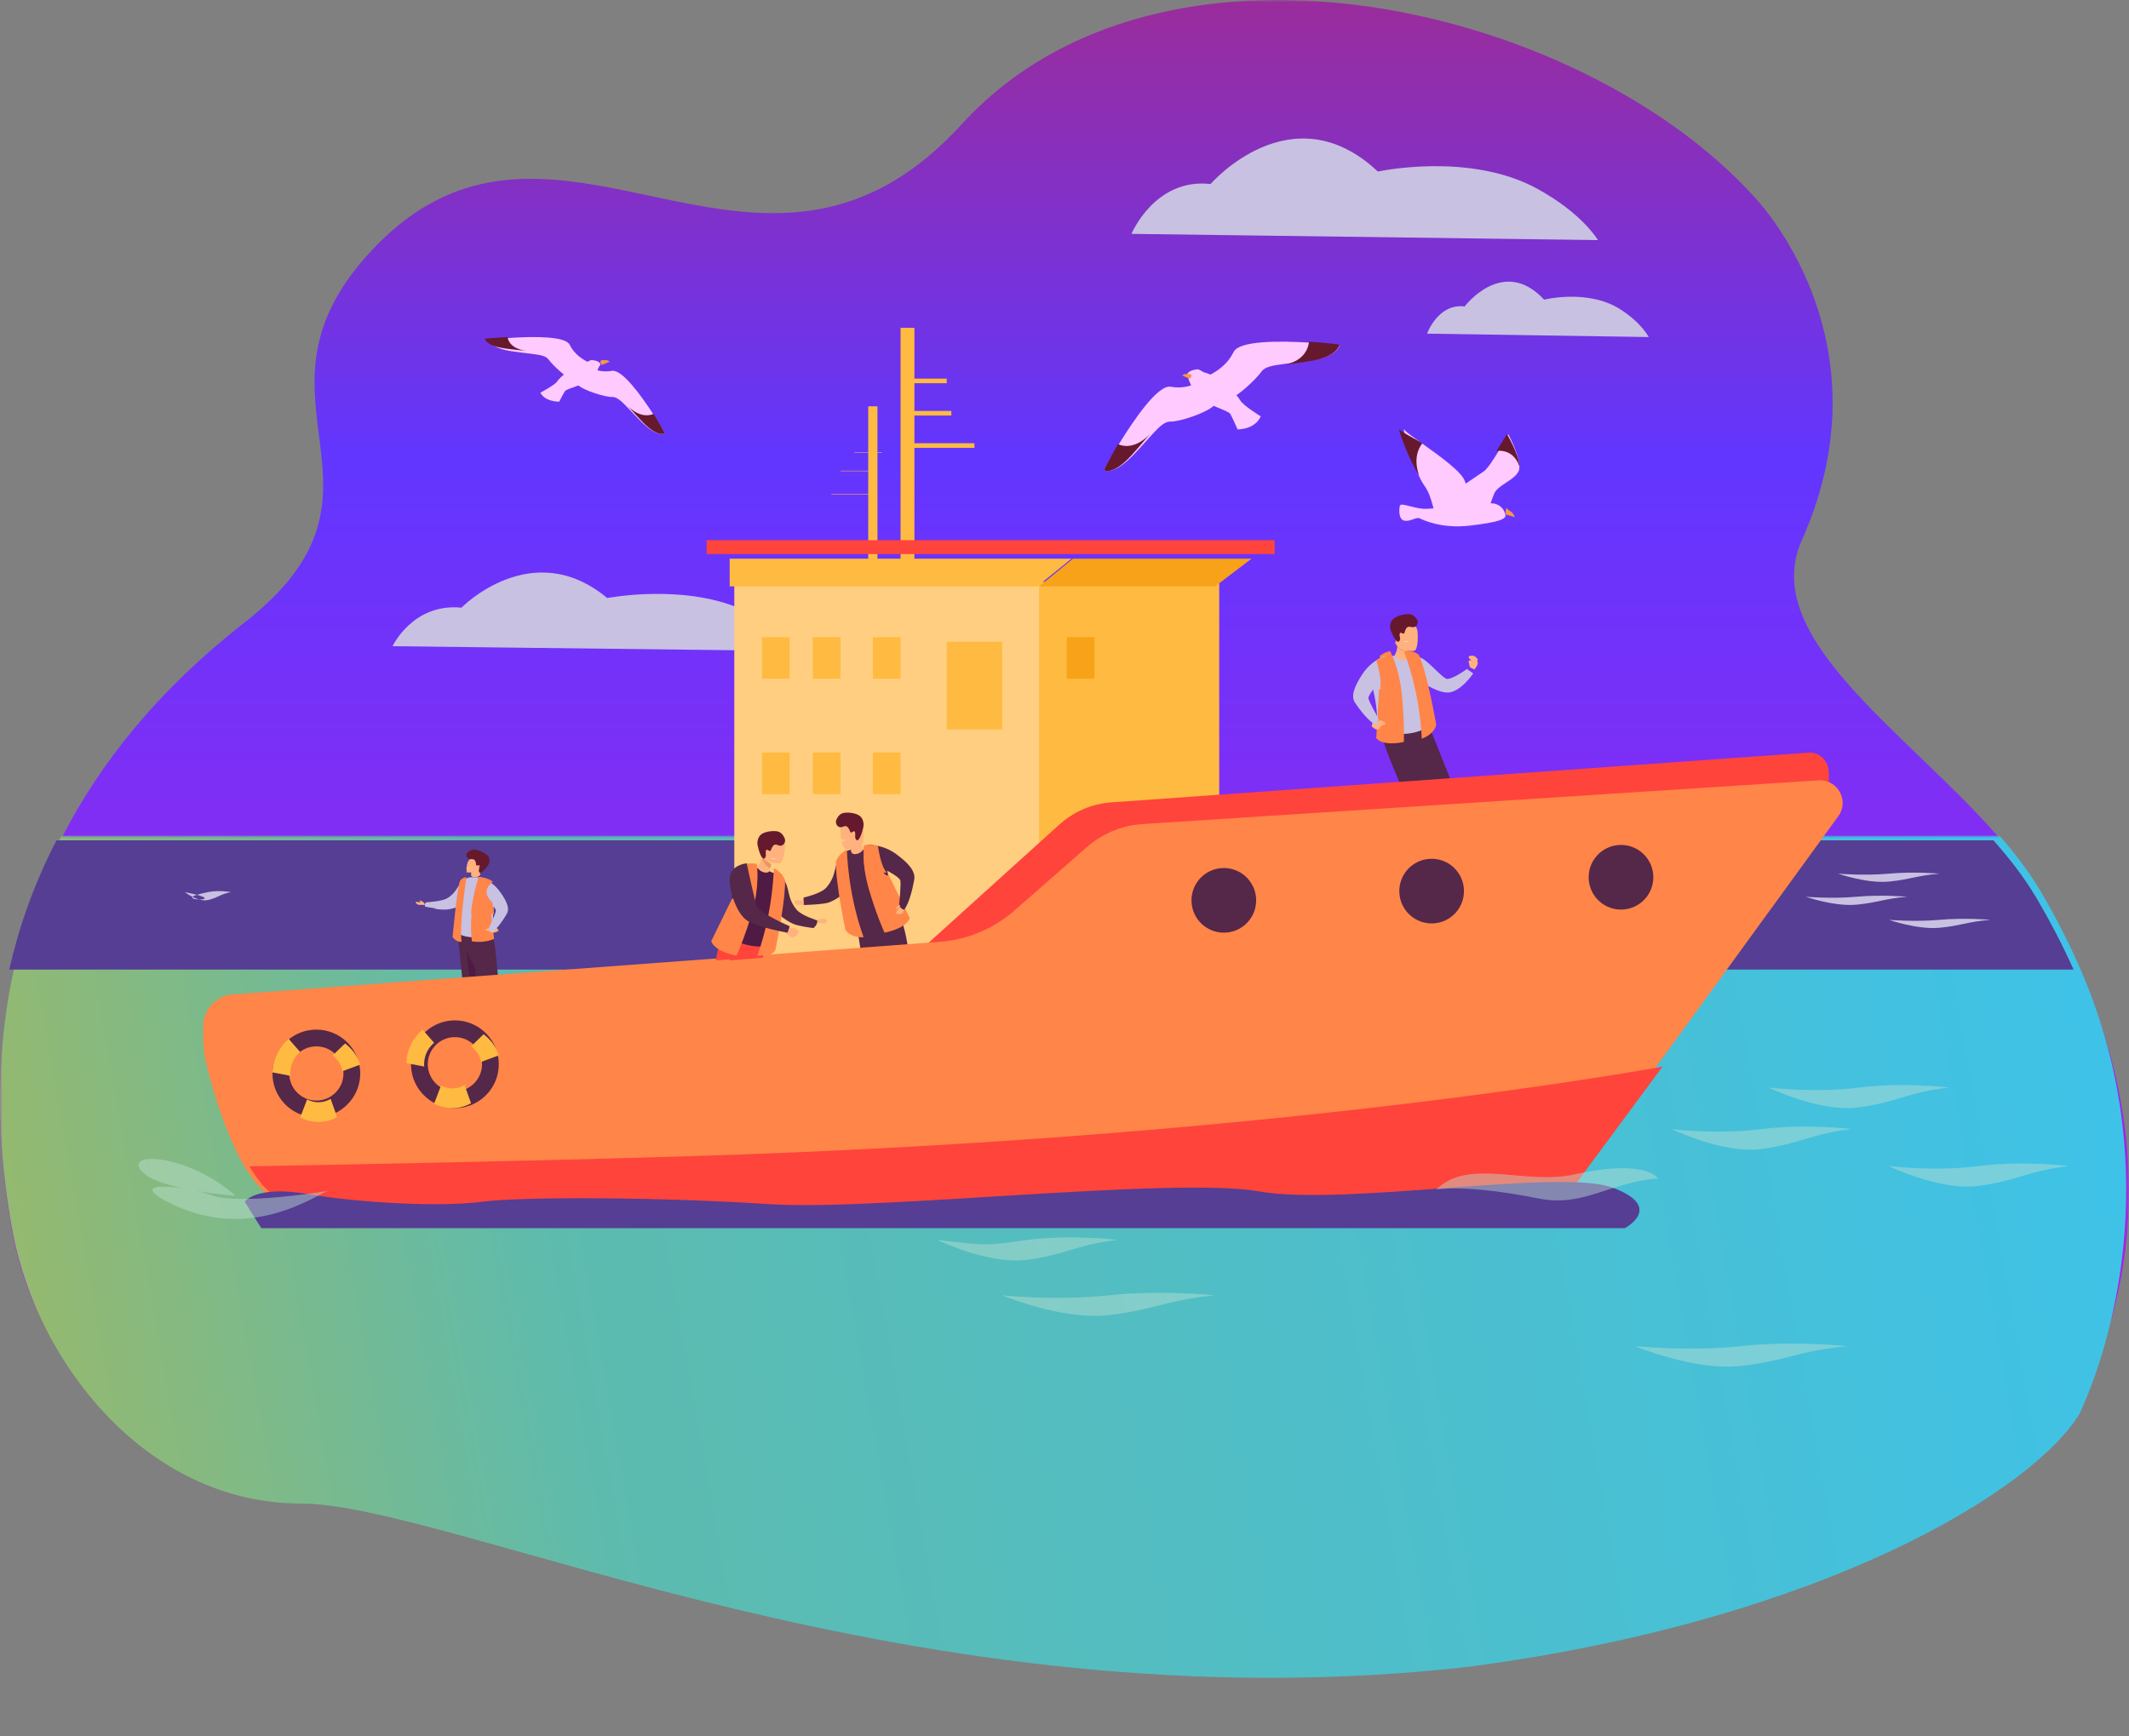 <?xml version="1.0" encoding="UTF-8"?>
<svg width="461px" height="376px" viewBox="0 0 461 376" version="1.1" xmlns="http://www.w3.org/2000/svg" xmlns:xlink="http://www.w3.org/1999/xlink">
    <rect x="0" y="0" width="461" height="376" fill="#808080" stroke="none"/>
    <title>09CFF33D-7F57-48CA-A890-F594D6095B31@1x</title>
    <defs>
        <polygon id="path-1" points="0 0 461 0 461 316 0 316"></polygon>
        <linearGradient x1="50%" y1="-37.538%" x2="50%" y2="100%" id="linearGradient-3">
            <stop stop-color="#E02020" offset="0%"></stop>
            <stop stop-color="#6236FF" offset="50.352%"></stop>
            <stop stop-color="#B620E0" offset="100%"></stop>
        </linearGradient>
        <polygon id="path-4" points="0 0 461 0 461 195 0 195"></polygon>
        <linearGradient x1="129.622%" y1="46.852%" x2="-43.105%" y2="59.638%" id="linearGradient-6">
            <stop stop-color="#32C5FF" offset="0%"></stop>
            <stop stop-color="#5DBBAE" offset="59.802%"></stop>
            <stop stop-color="#F7B500" offset="100%"></stop>
        </linearGradient>
        <polygon id="path-7" points="0 316 461 316 461 0 0 0"></polygon>
    </defs>
    <g id="Page-1" stroke="none" stroke-width="1" fill="none" fill-rule="evenodd">
        <g id="Desktop-HD" transform="translate(-210, -1766)">
            <g id="Sauvetage" transform="translate(134.368, 635)">
                <g id="Illustration" transform="translate(75.632, 1131)">
                    <g id="Group-3" transform="translate(0, 0)">
                        <mask id="mask-2" fill="white">
                            <use xlink:href="#path-1"></use>
                        </mask>
                        <g id="Clip-2"></g>
                        <path d="M451.88,299.998 C450.704,302.554 449.524,304.822 448.416,306.79 C448.384,306.848 448.351,306.905 448.319,306.963 C445.11,312.629 439.725,316.012 433.973,316 L53.205,315.329 C29.048,315.286 8.106,295.436 2.791,267.484 C-1.874,242.947 -2.108,211.89 13.331,181.55 C21.531,165.428 34.159,149.506 52.898,134.872 C89.887,105.983 50.583,86.914 79.997,54.757 C113.799,17.801 150.687,58.682 188.276,41.927 C194.915,38.966 201.58,34.205 208.25,26.898 C214.713,19.834 222.271,14.237 230.766,9.985 C242.059,4.352 254.347,1.393 266.867,0.385 C308.865,-2.963 356.13,15.864 380.523,43.378 C385.431,48.918 407.761,77.584 390.162,116.989 C380.715,138.136 412.935,158.477 432.974,181.55 C436.51,185.621 439.668,189.779 442.149,194.04 C470.178,242.17 461.143,279.903 451.88,299.998" id="Fill-1" fill="url(#linearGradient-3)" mask="url(#mask-2)"></path>
                    </g>
                    <path d="M85,139.957 C85,139.957 89.4,130.571 99.922,131.614 C99.922,131.614 115.198,115.971 131.487,129.528 C131.487,129.528 148.802,126.169 161.626,132.437 C170.176,136.616 173,141 173,141 L85,139.957 Z" id="Fill-4" fill="#C8C1E1"></path>
                    <path d="M245,50.651 C245,50.651 250.05,38.504 262.126,39.854 C262.126,39.854 279.658,19.609 298.354,37.155 C298.354,37.155 318.228,32.807 332.946,40.919 C342.759,46.327 346,52 346,52 L245,50.651 Z" id="Fill-6" fill="#C8C1E1"></path>
                    <path d="M309,72.264 C309,72.264 311.4,65.639 317.139,66.375 C317.139,66.375 325.471,55.332 334.356,64.903 C334.356,64.903 343.801,62.531 350.796,66.956 C355.459,69.906 357,73 357,73 L309,72.264 Z" id="Fill-8" fill="#C8C1E1"></path>
                    <g id="Group-12" transform="translate(0, 181)">
                        <mask id="mask-5" fill="white">
                            <use xlink:href="#path-4"></use>
                        </mask>
                        <g id="Clip-11"></g>
                        <path d="M318,180 C198,193.622 98.376,144.695 65.028,144.636 C31.68,144.577 8.105,114.105 2.79,86.098 C-0.412,69.22 -1.527,49.26 3.089,28.569 C5.193,19.123 8.493,9.527 13.332,0 L432.975,0 C436.51,4.078 439.668,8.245 442.151,12.514 C445.341,18.006 448.052,23.359 450.336,28.569 C468.117,69.116 458.544,107.263 450.336,125.104 C440.606,141.429 395.5,169.781 318,180 Z" id="Fill-10" fill="url(#linearGradient-6)" mask="url(#mask-5)"></path>
                    </g>
                    <path d="M319.251,145 C319.251,145 320.559,143.477 319.718,143.228 C318.877,142.979 317.905,142.825 318.007,143.362 C318.11,143.9 318.289,144.534 318.289,144.534 L319.251,145 Z" id="Fill-13" fill="#FFB27D"></path>
                    <path d="M317.629,144.885 C317.629,144.885 314.923,146.943 313.403,147.051 C312.484,147.117 309.178,142.957 307.552,142.432 C307.197,142.316 306,142 306,142 L306.873,147.129 C306.873,147.129 311.223,150.193 313.644,149.99 C316.406,149.76 319,145.859 319,145.859 L317.629,144.885 Z" id="Fill-15" fill="#C8C1E1"></path>
                    <path d="M307.763,153 L318,178.67 C318,178.67 317.91,179.688 316.125,180 C316.125,180 312.927,176.689 310.267,172.375 C310.224,172.304 310.18,172.233 310.137,172.162 C309.186,170.597 307.886,168.407 306.603,166.231 C304.272,162.277 302,158.373 302,158.373 L307.763,153 Z" id="Fill-17" fill="#552748"></path>
                    <path d="M306.294,155.159 L311,182.079 C311,182.079 309.594,183.347 308.287,182.907 C308.287,182.907 304.111,174.709 303.668,171.405 C303.31,168.731 296.38,156.865 300.088,154.827 C303.797,152.789 306.294,155.159 306.294,155.159" id="Fill-19" fill="#552748"></path>
                    <path d="M308.73,157.711 C307.394,158.45 305.637,159.014 302.674,159 C299.826,158.986 298.046,158.357 298.094,157.72 C298.117,157.403 298.139,157.077 298.154,156.737 C298.22,155.272 298.172,153.538 297.69,151.069 C297.565,150.429 297.414,149.749 297.286,149.158 L297.285,149.156 L297.285,149.156 C297.129,148.436 297.005,147.847 297,147.623 C297,147.623 297.657,143.814 298.29,143.172 C298.517,142.943 298.858,142.742 299.277,142.574 C299.279,142.573 299.28,142.573 299.281,142.572 C301.265,141.778 305.001,141.725 306.735,142.963 C306.971,143.131 307.847,144.341 307.956,145.694 C308.108,147.581 309.598,157.232 308.73,157.711" id="Fill-21" fill="#C8C1E1"></path>
                    <path d="M302.018,142 C301.892,141.769 302.458,141.492 302.57,140.004 C302.571,139.984 302.721,140.041 302.945,140.137 C303.612,140.424 304.939,141.061 304.998,141.089 C304.999,141.089 305,141.089 305,141.089 C305,141.089 304.949,141.397 304.883,141.954 C304.877,142.003 304.871,142.054 304.865,142.107 C304.858,142.172 304.848,142.241 304.842,142.313 C304.763,143.434 302.607,143.079 302.018,142" id="Fill-23" fill="#FFB27D"></path>
                    <path d="M303.905,141 C303.011,141.023 302,139.13 302,139.13 C302.108,139.068 302.217,139.025 302.326,139 C302.87,139.316 303.951,140.017 303.998,140.048 C304,140.048 304,140.048 304,140.048 C304,140.048 303.958,140.387 303.905,141" id="Fill-25" fill="#ED975D"></path>
                    <path d="M306.223,140.951 C306.223,140.951 305.624,141.035 304.894,140.983 C303.825,140.908 302.476,140.546 302.308,139.215 C302.025,136.975 301.366,135.531 303.673,135.115 C304.909,134.892 305.642,135.017 306.101,135.293 C306.499,135.532 306.689,135.885 306.819,136.222 C307.097,136.947 307.161,140.762 306.223,140.951" id="Fill-27" fill="#FFB27D"></path>
                    <path d="M306.797,134.098 C307.335,134.881 306.731,135.968 305.827,135.839 C305.465,135.787 305.174,135.707 304.952,135.758 C304.459,135.872 304.22,136.66 304.161,136.914 C304.104,137.169 304.029,137.378 303.446,137.089 C303.35,137.041 303.276,137.033 303.22,137.054 C302.934,137.158 303.107,138.009 303.172,138.199 C303.172,138.199 303.204,138.788 302.838,138.991 C302.794,139.015 302.122,139.165 301.111,136.421 C300.952,135.99 300.896,135.087 301.417,134.344 C301.938,133.601 303.59,133.027 304.954,133 C305.795,132.984 306.393,133.513 306.797,134.098" id="Fill-29" fill="#66192D"></path>
                    <path d="M305,138.962 C305,138.962 304.991,139.028 304.468,139.048 C304.468,139.048 304.03,139.065 304,138.995 C304,138.995 304.389,138.922 305,138.962" id="Fill-31" fill="#FFFFFF"></path>
                    <path d="M300.981,141 C300.981,141 302.917,144.321 303.531,150.362 C304.145,156.403 303.98,160.697 303.98,160.697 C303.98,160.697 299.617,161.769 298,159.881 L298.63,149.256 C298.63,149.256 300.595,149.537 298.736,142.105 C298.736,142.105 299.532,141.349 300.981,141" id="Fill-33" fill="#FF8548"></path>
                    <path d="M304,141.028 C304,141.028 305.163,140.895 306.092,141.21 C307.174,141.575 307.298,141.956 307.298,141.956 C309.096,145.941 311,157.012 311,157.012 C310.412,159.213 307.851,160 307.851,160 C307.476,149.643 304,141.028 304,141.028" id="Fill-35" fill="#FF8548"></path>
                    <path d="M297.318,156.143 C297.318,156.143 297.859,156.667 297.991,156.621 C298.377,156.487 298.56,155.987 298.924,156 C299.287,156.013 300.077,156.557 299.994,156.706 C299.692,157.245 299.185,157.014 298.965,157.347 C298.811,157.578 298.732,158.036 298.14,157.998 C297.549,157.96 297,157.274 297,157.274 L297.318,156.143 Z" id="Fill-37" fill="#FFB27D"></path>
                    <path d="M297.95,157 C297.95,157 298.015,156.276 298.023,156.069 C298.03,155.862 298.05,156.165 298.045,156.377 C298.04,156.588 298.05,156.751 298.05,156.751 L297.95,157 Z" id="Fill-39" fill="#FFB27D"></path>
                    <path d="M449,210 L2,210 C4.103,200.743 7.401,191.337 12.237,182 L431.649,182 C435.183,185.997 438.338,190.081 440.819,194.265 C444.008,199.647 446.718,204.894 449,210" id="Fill-41" fill="#553E93"></path>
                    <path d="M299.973,142 C299.973,142 297.012,142.983 295.045,145.947 C293.078,148.912 292.504,150.871 293.436,152.244 C294.368,153.616 296.164,156.033 297.824,157 C297.824,157 298.611,156.79 298.475,155.621 C298.475,155.621 296.269,151.721 296.306,151.174 C296.375,150.155 299.001,147.433 299.578,146.869 C300.154,146.305 299.973,142 299.973,142" id="Fill-43" fill="#C8C1E1"></path>
                    <path d="M298.805,149 L303,147.389 C302.039,143.883 300.669,142 300.669,142 C298.947,142.333 298,143.052 298,143.052 C299.057,146.438 299.073,148.142 298.805,149" id="Fill-45" fill="#FF8548"></path>
                    <path d="M320,142.976 C320,142.976 319.672,141.847 318.487,142.018 C317.303,142.188 318.61,143.009 318.931,143.256 C319.252,143.504 319.405,144 319.405,144 L320,142.976 Z" id="Fill-47" fill="#FFB27D"></path>
                    <mask id="mask-8" fill="white">
                        <use xlink:href="#path-7"></use>
                    </mask>
                    <g id="Clip-50"></g>
                    <polygon id="Fill-49" fill="#FFBA41" mask="url(#mask-8)" points="188 127 190 127 190 88 188 88"></polygon>
                    <polygon id="Fill-51" fill="#FFBA41" mask="url(#mask-8)" points="185 98.05 191 98.05 191 97.95 185 97.95"></polygon>
                    <polygon id="Fill-52" fill="#FFBA41" mask="url(#mask-8)" points="182 102.05 189 102.05 189 101.95 182 101.95"></polygon>
                    <polygon id="Fill-53" fill="#FFBA41" mask="url(#mask-8)" points="180 107.05 190 107.05 190 106.95 180 106.95"></polygon>
                    <polygon id="Fill-54" fill="#FFBA41" mask="url(#mask-8)" points="195 128 198 128 198 71 195 71"></polygon>
                    <polygon id="Fill-55" fill="#FFBA41" mask="url(#mask-8)" points="196 83 205 83 205 82 196 82"></polygon>
                    <polygon id="Fill-56" fill="#FFBA41" mask="url(#mask-8)" points="196 90 206 90 206 89 196 89"></polygon>
                    <polygon id="Fill-57" fill="#FFBA41" mask="url(#mask-8)" points="196 97 211 97 211 96 196 96"></polygon>
                    <polygon id="Fill-58" fill="#FFBA41" mask="url(#mask-8)" points="191 224 264 224 264 126 191 126"></polygon>
                    <polygon id="Fill-59" fill="#FFCE80" mask="url(#mask-8)" points="159 224 225 224 225 126 159 126"></polygon>
                    <polygon id="Fill-60" fill="#FFBA41" mask="url(#mask-8)" points="205 158 217 158 217 139 205 139"></polygon>
                    <polygon id="Fill-61" fill="#FFBA41" mask="url(#mask-8)" points="189 147 195 147 195 138 189 138"></polygon>
                    <polygon id="Fill-62" fill="#F7A219" mask="url(#mask-8)" points="231 147 237 147 237 138 231 138"></polygon>
                    <polygon id="Fill-63" fill="#FFBA41" mask="url(#mask-8)" points="176 147 182 147 182 138 176 138"></polygon>
                    <polygon id="Fill-64" fill="#FFBA41" mask="url(#mask-8)" points="165 147 171 147 171 138 165 138"></polygon>
                    <polygon id="Fill-65" fill="#FFBA41" mask="url(#mask-8)" points="189 172 195 172 195 163 189 163"></polygon>
                    <polygon id="Fill-66" fill="#FFBA41" mask="url(#mask-8)" points="176 172 182 172 182 163 176 163"></polygon>
                    <polygon id="Fill-67" fill="#FFBA41" mask="url(#mask-8)" points="165 172 171 172 171 163 165 163"></polygon>
                    <polygon id="Fill-68" fill="#F7A219" mask="url(#mask-8)" points="225 127 232.338 121 271 121 263.115 127"></polygon>
                    <polygon id="Fill-69" fill="#FFBA41" mask="url(#mask-8)" points="232 121 158 121 158 127 224.596 127"></polygon>
                    <polygon id="Fill-70" fill="#FF443C" mask="url(#mask-8)" points="153 120 276 120 276 117 153 117"></polygon>
                    <path d="M188,216 L229.302,178.66 C232.474,175.792 236.425,174.084 240.574,173.788 L391.63,163.01 C393.995,162.841 396,164.842 396,167.371 L396,179.024 L254.715,188.775 C248.049,189.235 241.712,192.03 236.687,196.726 L223.175,209.356 C220.252,212.087 216.578,213.73 212.704,214.038 L188,216 Z" id="Fill-71" fill="#FF443C" mask="url(#mask-8)"></path>
                    <path d="M185,197 L189.263,224.581 C189.263,224.581 189.878,225.412 191.647,224.733 C191.647,224.733 192.784,220.179 192.913,215.044 C192.915,214.96 192.917,214.875 192.918,214.79 C192.952,212.936 192.972,210.356 192.984,207.798 C193.005,203.149 192.999,198.574 192.999,198.574 L185,197 Z" id="Fill-72" fill="#552748" mask="url(#mask-8)"></path>
                    <path d="M174,195.992 C174.036,196.037 178.422,195.893 179.605,195.417 C180.358,195.113 181.762,194.414 183.251,193.11 C184.081,192.383 184.944,191.483 185.751,190.403 C186.461,189.454 186.314,188.948 186.729,187.668 C188.018,183.694 184.37,183.43 182.841,184.626 C181.784,185.452 181.306,186.413 180.997,187.601 C180.63,189.007 180.452,190.494 178.917,192.246 C177.76,193.566 174,194.4 174,194.4 L174,195.992 Z" id="Fill-73" fill="#552748" mask="url(#mask-8)"></path>
                    <path d="M187,199.409 L197.217,224.931 C197.217,224.931 199.104,225.314 200,224.278 C200,224.278 199.258,215.125 197.888,212.06 C196.778,209.581 196.469,195.887 192.185,196.001 C187.9,196.114 187,199.409 187,199.409" id="Fill-74" fill="#552748" mask="url(#mask-8)"></path>
                    <path d="M185.362,200.917 C186.864,201.117 188.676,201.013 191.343,199.967 C193.905,198.963 195.258,197.777 194.959,197.22 C194.811,196.943 194.66,196.657 194.51,196.357 C193.862,195.061 193.208,193.484 192.651,191.094 C192.506,190.474 192.369,189.809 192.248,189.233 L192.247,189.231 L192.248,189.231 C192.099,188.528 191.975,187.955 191.889,187.752 C191.889,187.752 189.766,184.552 188.937,184.196 C188.64,184.068 188.252,184.006 187.807,184 L187.803,184 C185.694,183.976 182.303,185.23 181.237,186.948 C181.092,187.182 180.788,188.575 181.233,189.832 C181.854,191.583 184.387,200.788 185.362,200.917" id="Fill-75" fill="#552748" mask="url(#mask-8)"></path>
                    <path d="M97,223 L101.866,223 C102.215,222.823 101.772,221.093 101.772,221.093 C101.772,221.093 100.444,220.716 100.215,221.483 C99.984,222.249 98.523,222.493 97.75,222.586 C97.22,222.651 97.053,222.869 97,223" id="Fill-76" fill="#243F66" mask="url(#mask-8)"></path>
                    <path d="M99,201 L101.06,221.641 C101.06,221.641 101.492,222.283 102.862,221.85 C102.862,221.85 103.919,218.516 104.234,214.711 C104.239,214.648 104.244,214.586 104.249,214.523 C104.353,213.148 104.479,211.234 104.596,209.336 C104.81,205.887 105,202.492 105,202.492 L99,201 Z" id="Fill-77" fill="#552748" mask="url(#mask-8)"></path>
                    <path d="M101,206 C101,206 101.481,210.239 101.647,211.527 C102,214.27 102.754,215 102.754,215 C102.757,214.942 102.761,214.884 102.764,214.826 C102.835,213.559 102.92,211.794 103,210.045 L101,206 Z" id="Fill-78" fill="#4F1A44" mask="url(#mask-8)"></path>
                    <path d="M91.85,195.572 C91.85,195.572 91.544,195.243 91.379,195.196 C91.214,195.15 90.896,194.932 90.854,195.022 C90.813,195.112 91.068,195.251 91.055,195.354 C91.049,195.399 90.851,195.401 90.632,195.399 C90.355,195.396 90.016,195.264 90.004,195.324 C89.958,195.544 90.322,195.944 90.701,195.979 C91.006,196.008 91.43,195.952 91.94,196 C92.116,196.016 91.85,195.572 91.85,195.572" id="Fill-79" fill="#FFB27D" mask="url(#mask-8)"></path>
                    <path d="M92.006,196.347 C92.02,196.387 93.49,196.632 94.762,196.81 C95.511,196.915 96.192,196.997 96.467,197 C97.066,197.006 98.211,196.805 99.566,196.236 C100.321,195.919 101.141,195.487 101.968,194.914 C102.695,194.41 102.717,194.015 103.322,193.206 C105.197,190.694 102.732,189.631 101.376,190.113 C100.439,190.447 99.871,191.015 99.363,191.784 C98.761,192.694 98.27,193.708 96.773,194.583 C95.645,195.243 92.282,195.424 92.282,195.424 C92.282,195.424 92.085,195.567 92.035,195.809 C91.98,196.079 92.006,196.347 92.006,196.347" id="Fill-80" fill="#C8C1E1" mask="url(#mask-8)"></path>
                    <path d="M104,223 L108.866,223 C109.215,222.823 108.772,221.093 108.772,221.093 C108.772,221.093 107.444,220.716 107.215,221.483 C106.984,222.249 105.523,222.493 104.75,222.586 C104.22,222.651 104.053,222.869 104,223" id="Fill-81" fill="#243F66" mask="url(#mask-8)"></path>
                    <path d="M101,202.351 L107.053,221.911 C107.053,221.911 108.34,222.274 109,221.533 C109,221.533 108.847,214.636 108.021,212.282 C107.352,210.376 107.677,200.09 104.714,200.002 C101.75,199.915 101,202.351 101,202.351" id="Fill-82" fill="#552748" mask="url(#mask-8)"></path>
                    <path d="M99.282,202.245 C100.246,202.752 101.495,203.108 103.558,202.97 C105.54,202.839 106.751,202.284 106.689,201.8 C106.659,201.56 106.629,201.312 106.604,201.053 C106.492,199.939 106.448,198.616 106.673,196.713 C106.732,196.219 106.806,195.695 106.869,195.239 L106.869,195.237 L106.87,195.237 C106.947,194.682 107.007,194.228 106.999,194.056 C106.999,194.056 106.372,191.18 105.902,190.718 C105.734,190.553 105.488,190.414 105.189,190.304 C105.187,190.303 105.187,190.303 105.186,190.303 C103.769,189.782 101.164,189.9 100.013,190.918 C99.856,191.057 99.3,192.015 99.285,193.052 C99.263,194.496 98.657,201.917 99.282,202.245" id="Fill-83" fill="#C8C1E1" mask="url(#mask-8)"></path>
                    <path d="M103.974,189.513 C104.094,189.365 103.754,189.088 103.906,188.005 C103.907,187.99 103.797,188.01 103.63,188.049 C103.133,188.163 102.133,188.438 102.089,188.45 L102.088,188.45 C102.088,188.45 102.075,188.678 102.034,189.087 C102.031,189.123 102.027,189.16 102.023,189.199 C102.018,189.247 102.014,189.298 102.007,189.35 C101.888,190.165 103.407,190.207 103.974,189.513" id="Fill-84" fill="#FFB27D" mask="url(#mask-8)"></path>
                    <path d="M101,188.983 C101.802,189.14 103,188.132 103,188.132 C102.912,188.077 102.82,188.033 102.725,188 C102.188,188.108 101.107,188.369 101.059,188.38 L101.058,188.38 C101.058,188.38 101.044,188.596 101,188.983" id="Fill-85" fill="#ED975D" mask="url(#mask-8)"></path>
                    <path d="M101.212,188.824 C101.212,188.824 101.527,188.926 101.928,188.975 C102.515,189.046 103.287,189.004 103.529,188.365 C103.937,187.292 104.458,186.647 103.257,186.209 C102.614,185.974 102.203,185.962 101.923,186.052 C101.68,186.129 101.537,186.283 101.429,186.436 C101.196,186.765 100.726,188.636 101.212,188.824" id="Fill-86" fill="#FFB27D" mask="url(#mask-8)"></path>
                    <path d="M101.299,184.569 C100.711,185.076 101.044,186.009 101.834,186.063 C102.151,186.085 102.411,186.073 102.591,186.149 C102.992,186.32 103.064,186.964 103.071,187.167 C103.078,187.372 103.107,187.544 103.651,187.422 C103.74,187.402 103.804,187.408 103.849,187.433 C104.074,187.561 103.786,188.183 103.699,188.317 C103.699,188.317 103.574,188.762 103.852,188.979 C103.885,189.005 104.431,189.233 105.747,187.307 C105.954,187.004 106.151,186.323 105.832,185.667 C105.513,185.011 104.203,184.293 103.049,184.041 C102.336,183.886 101.739,184.189 101.299,184.569" id="Fill-87" fill="#66192D" mask="url(#mask-8)"></path>
                    <path d="M101.001,187.95 C101.001,187.95 100.964,188 101.484,188.039 C101.484,188.039 101.921,188.073 102,188.022 C102,188.022 101.654,187.948 101.001,187.95" id="Fill-88" fill="#FFFFFF" mask="url(#mask-8)"></path>
                    <path d="M94,196.832 C94.77,196.925 95.469,196.997 95.752,197 C96.367,197.006 97.544,196.828 98.936,196.327 C98.992,196.158 99.05,195.097 98.928,195.025 C98.56,194.809 97.827,196.033 96.597,196.35 C95.549,196.62 94.338,196.788 94,196.832" id="Fill-89" fill="#C8C1E1" mask="url(#mask-8)"></path>
                    <path d="M106.543,200.984 C106.657,201.026 106.743,200.981 106.807,200.894 C106.726,199.839 106.694,198.587 106.858,196.786 C106.9,196.319 106.954,195.822 107,195.391 L107,195.389 C107,195.389 106.321,194.612 106.089,195.254 C105.856,195.896 106.521,197.598 106.155,198.616 C105.789,199.633 106.132,200.83 106.543,200.984" id="Fill-90" fill="#C8C1E1" mask="url(#mask-8)"></path>
                    <path d="M103.617,190.002 C103.617,190.002 101.385,196.773 102.166,203.869 C102.166,203.869 104.645,204.392 107,203.346 L106.073,195.861 C106.073,195.861 103.57,193.462 106.187,191.033 C106.187,191.033 105.089,189.945 103.617,190.002" id="Fill-91" fill="#FF8548" mask="url(#mask-8)"></path>
                    <path d="M107.64,201 C107.64,201 107.124,201.295 106.991,201.278 C106.603,201.227 106.402,200.978 106.042,201.002 C105.681,201.025 104.919,201.342 105.007,201.415 C105.327,201.678 105.821,201.536 106.054,201.697 C106.215,201.809 106.312,202.041 106.897,201.994 C107.482,201.947 108,201.568 108,201.568 L107.64,201 Z" id="Fill-92" fill="#FFB27D" mask="url(#mask-8)"></path>
                    <path d="M107.05,201.05 C107.05,201.05 106.98,200.978 106.971,200.957 C106.961,200.936 106.945,200.968 106.952,200.989 C106.958,201.011 106.95,201.028 106.95,201.028 L107.05,201.05 Z" id="Fill-93" fill="#FFB27D" mask="url(#mask-8)"></path>
                    <path d="M104,190 C104,190 106.41,190.655 108.125,192.955 C109.84,195.255 110.396,196.809 109.721,197.96 C109.046,199.11 107.733,201.143 106.457,202 C106.457,202 105.82,201.867 105.87,200.918 C105.87,200.918 107.435,197.669 107.379,197.23 C107.274,196.411 105.045,194.337 104.557,193.909 C104.07,193.482 104,190 104,190" id="Fill-94" fill="#C8C1E1" mask="url(#mask-8)"></path>
                    <path d="M107,198 C105.357,197.929 103.315,197.84 102,197.784 C102.38,193.384 103.769,190.002 103.769,190.002 C105.466,189.948 106.736,190.956 106.736,190.956 C103.715,193.204 106.602,195.422 106.602,195.422 L107,198 Z" id="Fill-95" fill="#FF8548" mask="url(#mask-8)"></path>
                    <path d="M101,190.004 C101,190.004 99.362,200.783 99.965,203.999 C99.965,203.999 98.648,204.084 98,202.917 C98,202.917 99.034,191.738 99.645,190.714 C99.645,190.714 100.183,189.939 101,190.004" id="Fill-96" fill="#FF8548" mask="url(#mask-8)"></path>
                    <path d="M186.991,183.831 C187.08,183.598 186.499,183.399 186.19,182.003 C186.185,181.985 186.049,182.055 185.847,182.172 C185.244,182.518 184.055,183.27 184.002,183.304 C184.001,183.304 184,183.304 184,183.304 C184,183.304 184.091,183.59 184.23,184.109 C184.242,184.155 184.255,184.203 184.268,184.253 C184.284,184.314 184.303,184.378 184.317,184.445 C184.546,185.497 186.571,184.919 186.991,183.831" id="Fill-97" fill="#FFB27D" mask="url(#mask-8)"></path>
                    <path d="M184.204,184 C185.145,183.893 186,182.069 186,182.069 C185.88,182.029 185.761,182.007 185.643,182 C185.107,182.358 184.049,183.134 184.002,183.168 C184.001,183.169 184,183.169 184,183.169 C184,183.169 184.081,183.464 184.204,184" id="Fill-98" fill="#ED975D" mask="url(#mask-8)"></path>
                    <path d="M183.262,184 C183.262,184 183.875,184.006 184.603,183.865 C185.666,183.66 186.975,183.14 186.968,181.825 C186.958,179.614 187.431,178.129 185.056,178.011 C183.786,177.948 183.065,178.161 182.64,178.487 C182.272,178.768 182.127,179.135 182.041,179.478 C181.857,180.217 182.295,183.933 183.262,184" id="Fill-99" fill="#FFB27D" mask="url(#mask-8)"></path>
                    <path d="M181.13,177.453 C180.697,178.349 181.416,179.398 182.283,179.133 C182.631,179.026 182.905,178.901 183.128,178.923 C183.623,178.97 183.95,179.76 184.037,180.017 C184.124,180.274 184.222,180.483 184.757,180.096 C184.845,180.033 184.916,180.013 184.973,180.027 C185.265,180.095 185.197,181.009 185.156,181.217 C185.156,181.217 185.194,181.837 185.576,181.996 C185.622,182.015 186.296,182.075 186.957,179.062 C187.062,178.59 187.008,177.638 186.411,176.936 C185.815,176.235 184.133,175.873 182.799,176.041 C181.975,176.145 181.454,176.783 181.13,177.453" id="Fill-100" fill="#66192D" mask="url(#mask-8)"></path>
                    <path d="M182,181.982 C182,181.982 182.037,182.051 182.56,182.05 C182.56,182.05 183,182.05 183,181.975 C183,181.975 182.585,181.914 182,181.982" id="Fill-101" fill="#FFFFFF" mask="url(#mask-8)"></path>
                    <path d="M187.122,183.101 C187.122,183.101 186.483,186.865 188.128,192.538 C189.774,198.211 191.525,202 191.525,202 C191.525,202 196.137,201.202 197,198.854 L192.453,189.567 C192.453,189.567 190.66,190.612 189.7,183.188 C189.7,183.188 188.651,182.83 187.122,183.101" id="Fill-102" fill="#FF8548" mask="url(#mask-8)"></path>
                    <path d="M183.389,184 C183.389,184 182.46,184.499 181.828,185.23 C181.151,186.013 181.005,186.665 181.005,186.665 C180.88,191.031 183.074,201.434 183.074,201.434 C184.418,203.242 187,202.988 187,202.988 C183.484,193.283 183.389,184 183.389,184" id="Fill-103" fill="#FF8548" mask="url(#mask-8)"></path>
                    <path d="M138,209 C138,209 136.481,215.159 135.973,217.029 C134.892,221.011 133.084,222 133.084,222 C133.082,221.915 133.08,221.83 133.078,221.745 C133.038,219.881 133.014,217.287 133,214.715 L138,209 Z" id="Fill-104" fill="#FF443C" mask="url(#mask-8)"></path>
                    <path d="M393.771,169.011 C397.915,168.743 400.494,173.427 398.052,176.786 L359.065,230.426 L337.48,260.126 C337.48,260.126 70.844,264.343 60.305,260.126 C57.454,258.986 54.954,256.072 52.827,252.429 C51.114,249.508 49.641,246.116 48.416,242.79 C46.634,237.96 45.375,233.272 44.668,230.376 C44.224,228.555 44,226.689 44,224.813 L44,222.267 C44,218.651 46.789,215.646 50.394,215.378 L203.464,203.985 C209.458,203.539 215.144,201.156 219.665,197.195 L235.304,183.494 C238.687,180.53 242.954,178.766 247.442,178.476 L393.771,169.011 Z" id="Fill-105" fill="#FF8548" mask="url(#mask-8)"></path>
                    <path d="M360,231 L338.432,260.16 C338.432,260.16 72.003,264.3 61.473,260.16 C58.624,259.041 56.126,256.179 54,252.603 C77.778,252.171 113.386,251.511 149.66,250.404 C277.754,246.5 360,231 360,231" id="Fill-106" fill="#FF443C" mask="url(#mask-8)"></path>
                    <path d="M101.116,235.758 C100.328,236.153 99.44,236.375 98.501,236.375 C97.642,236.375 96.827,236.189 96.092,235.86 C94.194,235.002 92.829,233.163 92.648,230.994 C92.631,230.831 92.626,230.666 92.626,230.499 C92.626,228.719 93.422,227.122 94.676,226.045 C95.705,225.159 97.043,224.626 98.501,224.626 C99.994,224.626 101.357,225.183 102.393,226.106 C103.399,226.996 104.096,228.224 104.308,229.609 C104.352,229.901 104.375,230.198 104.375,230.499 C104.375,232.801 103.047,234.797 101.116,235.758 M107.701,228.133 C107.222,226.271 106.194,224.629 104.799,223.391 C103.12,221.904 100.915,221 98.501,221 C96.139,221 93.975,221.866 92.314,223.295 C90.336,224.996 89.065,227.493 89.004,230.285 C89,230.357 89,230.428 89,230.499 C89,234.356 91.307,237.682 94.615,239.169 C95.803,239.703 97.118,240 98.501,240 C99.931,240 101.287,239.682 102.503,239.114 C105.747,237.603 108,234.31 108,230.499 C108,229.682 107.896,228.888 107.701,228.133" id="Fill-107" fill="#552748" mask="url(#mask-8)"></path>
                    <path d="M91.831,230.486 C91.831,230.659 91.837,230.83 91.854,231 L88,230.263 C88.065,227.362 89.409,224.767 91.501,223 L94,225.857 C92.673,226.977 91.831,228.636 91.831,230.486" id="Fill-108" fill="#FFBA41" mask="url(#mask-8)"></path>
                    <path d="M108,228.575 L104.164,230 C103.925,228.664 103.138,227.478 102,226.62 L104.719,224 C106.296,225.195 107.459,226.779 108,228.575" id="Fill-109" fill="#FFBA41" mask="url(#mask-8)"></path>
                    <path d="M102,238.956 C100.767,239.625 99.391,240 97.941,240 C96.538,240 95.204,239.65 94,239.021 L95.497,235.12 C96.243,235.509 97.069,235.728 97.941,235.728 C98.894,235.728 99.794,235.466 100.593,235 L102,238.956 Z" id="Fill-110" fill="#FFBA41" mask="url(#mask-8)"></path>
                    <path d="M71.116,237.757 C70.328,238.153 69.44,238.375 68.501,238.375 C67.641,238.375 66.827,238.189 66.092,237.859 C64.193,237.002 62.829,235.163 62.648,232.994 C62.631,232.831 62.625,232.666 62.625,232.499 C62.625,230.719 63.422,229.122 64.676,228.045 C65.705,227.159 67.043,226.625 68.501,226.625 C69.994,226.625 71.357,227.183 72.393,228.106 C73.399,228.996 74.096,230.224 74.308,231.609 C74.352,231.9 74.374,232.198 74.374,232.499 C74.374,234.8 73.047,236.796 71.116,237.757 M77.701,230.133 C77.222,228.271 76.193,226.63 74.798,225.391 C73.12,223.905 70.914,223 68.501,223 C66.139,223 63.975,223.866 62.314,225.295 C60.336,226.996 59.065,229.493 59.004,232.285 C59,232.357 59,232.428 59,232.499 C59,236.356 61.307,239.682 64.615,241.169 C65.802,241.702 67.118,242 68.501,242 C69.931,242 71.287,241.682 72.503,241.114 C75.747,239.603 78,236.309 78,232.499 C78,231.682 77.896,230.888 77.701,230.133" id="Fill-111" fill="#552748" mask="url(#mask-8)"></path>
                    <path d="M62.831,232.486 C62.831,232.659 62.837,232.831 62.854,233 L59,232.264 C59.065,229.362 60.409,226.767 62.501,225 L65,227.857 C63.673,228.977 62.831,230.636 62.831,232.486" id="Fill-112" fill="#FFBA41" mask="url(#mask-8)"></path>
                    <path d="M78,230.575 L74.164,232 C73.925,230.664 73.137,229.479 72,228.62 L74.719,226 C76.296,227.195 77.459,228.779 78,230.575" id="Fill-113" fill="#FFBA41" mask="url(#mask-8)"></path>
                    <path d="M73,241.956 C71.767,242.625 70.391,243 68.941,243 C67.539,243 66.204,242.649 65,242.021 L66.497,238.12 C67.243,238.51 68.069,238.728 68.941,238.728 C69.893,238.728 70.794,238.466 71.593,238 L73,241.956 Z" id="Fill-114" fill="#FFBA41" mask="url(#mask-8)"></path>
                    <path d="M290,74.772 C290,74.772 289.94,77.132 283.77,78.089 C281.5,78.441 279.618,78.638 278.085,78.828 C275.449,79.155 273.852,79.465 273.124,80.513 C271.974,82.172 267.819,85.976 266.796,86 C265.773,86.024 261,81.604 261,81.604 C261,81.604 265.198,80.195 267.115,76.239 C268.328,73.738 277.161,73.814 283.49,74.208 C287.167,74.436 290,74.772 290,74.772" id="Fill-115" fill="#FECAFF" mask="url(#mask-8)"></path>
                    <path d="M262.677,88.001 C260.962,89.493 255.465,91.347 253.46,91.301 C252.259,91.273 251.138,92.289 249.495,94.079 C249.492,94.081 249.491,94.083 249.489,94.084 C248.389,95.284 247.053,96.832 245.302,98.648 C240.935,103.175 239,101.805 239,101.805 C239,101.805 240.334,99.347 242.24,96.245 L242.24,96.245 C245.611,90.757 250.775,83.254 253.523,83.76 C257.824,84.553 260.564,82 260.564,82 C260.564,82 264.058,86.8 262.677,88.001" id="Fill-116" fill="#FECAFF" mask="url(#mask-8)"></path>
                    <path d="M257.286,81.884 C257.286,81.884 258.13,84.572 259.657,86.097 C261.184,87.623 265.968,88.918 266.401,89.648 C266.834,90.378 267.973,93 267.973,93 C267.973,93 271.703,93.099 273,90.179 C273,90.179 269.111,87.79 268.542,86.695 C267.973,85.599 264.21,81.451 260.637,80.621 C260.637,80.621 260.047,80.256 259.647,80.057 C259.246,79.858 257.581,80.19 257.159,80.876 C256.738,81.561 257.286,81.884 257.286,81.884" id="Fill-117" fill="#FECAFF" mask="url(#mask-8)"></path>
                    <path d="M256,81.332 C256,81.332 256.157,81.071 256.645,81.022 C257.133,80.973 257.813,81.022 257.813,81.022 C257.813,81.022 258.057,81.299 257.987,81.446 C257.918,81.593 257.813,82.15 257.43,81.961 C257.046,81.772 256,81.332 256,81.332" id="Fill-118" fill="#F99746" mask="url(#mask-8)"></path>
                    <path d="M249,94 C247.951,95.213 246.677,96.777 245.008,98.612 C240.844,103.188 239,101.803 239,101.803 C239,101.803 240.271,99.32 242.088,96.184 L242.089,96.183 C242.089,96.183 245.219,97.984 249,94" id="Fill-119" fill="#66192D" mask="url(#mask-8)"></path>
                    <path d="M290,74.611 C290,74.611 289.94,77.165 283.725,78.201 C281.439,78.581 279.543,78.794 278,79 C282.768,78.182 283.369,74.894 283.443,74 C287.147,74.247 290,74.611 290,74.611" id="Fill-120" fill="#66192D" mask="url(#mask-8)"></path>
                    <path d="M106,73.579 C106,73.579 106.045,75.349 110.726,76.067 C112.448,76.331 113.876,76.479 115.039,76.621 C117.039,76.867 118.25,77.098 118.802,77.885 C119.675,79.129 122.827,81.982 123.603,82 C124.379,82.018 128,78.703 128,78.703 C128,78.703 124.815,77.646 123.361,74.679 C122.441,72.803 115.74,72.86 110.938,73.156 C108.149,73.327 106,73.579 106,73.579" id="Fill-121" fill="#FECAFF" mask="url(#mask-8)"></path>
                    <path d="M125.256,83.5 C126.614,84.619 130.965,86.01 132.553,85.976 C133.503,85.955 134.391,86.716 135.692,88.06 C135.693,88.061 135.695,88.062 135.696,88.063 C136.567,88.963 137.625,90.124 139.011,91.485 C142.469,94.881 144,93.854 144,93.854 C144,93.854 142.944,92.011 141.436,89.683 L141.435,89.683 C138.766,85.568 134.678,79.94 132.503,80.32 C129.097,80.915 126.928,79 126.928,79 C126.928,79 124.163,82.599 125.256,83.5" id="Fill-122" fill="#FECAFF" mask="url(#mask-8)"></path>
                    <path d="M129.768,79.304 C129.768,79.304 129.081,81.165 127.841,82.221 C126.6,83.277 122.713,84.174 122.361,84.679 C122.009,85.184 121.085,87 121.085,87 C121.085,87 118.054,87.068 117,85.047 C117,85.047 120.16,83.393 120.622,82.635 C121.085,81.876 124.141,79.005 127.044,78.43 C127.044,78.43 127.524,78.178 127.849,78.039 C128.175,77.902 129.528,78.132 129.87,78.606 C130.213,79.081 129.768,79.304 129.768,79.304" id="Fill-123" fill="#FECAFF" mask="url(#mask-8)"></path>
                    <path d="M132,78.332 C132,78.332 131.843,78.071 131.355,78.022 C130.867,77.973 130.187,78.022 130.187,78.022 C130.187,78.022 129.943,78.299 130.012,78.446 C130.082,78.593 130.187,79.15 130.57,78.961 C130.954,78.772 132,78.332 132,78.332" id="Fill-124" fill="#F99746" mask="url(#mask-8)"></path>
                    <path d="M136,88 C136.839,88.909 137.858,90.083 139.194,91.459 C142.525,94.89 144,93.853 144,93.853 C144,93.853 142.983,91.99 141.53,89.638 L141.529,89.637 C141.529,89.637 139.025,90.988 136,88" id="Fill-125" fill="#66192D" mask="url(#mask-8)"></path>
                    <path d="M105,73.366 C105,73.366 105.045,74.899 109.706,75.52 C111.42,75.748 112.842,75.876 114,76 C110.424,75.509 109.973,73.536 109.917,73 C107.139,73.148 105,73.366 105,73.366" id="Fill-126" fill="#66192D" mask="url(#mask-8)"></path>
                    <path d="M328.999,101.003 C329.009,101.473 328.941,101.881 328.767,102.188 C327.642,104.182 324.324,105.044 323.537,106.929 C322.75,108.815 322.501,110 322.501,110 L319.206,109.03 L316,105.69 C316,105.69 319.6,103.212 321.231,102.135 C322.045,101.597 323.378,99.568 324.509,97.672 C325.643,95.77 326.574,94 326.574,94 C326.574,94 328.947,98.43 328.999,101.003" id="Fill-127" fill="#FECAFF" mask="url(#mask-8)"></path>
                    <path d="M329,101 C327.641,96.994 324.057,97.66 324,97.67 C325.263,95.769 326.299,94 326.299,94 C326.299,94 328.942,98.428 329,101" id="Fill-128" fill="#66192D" mask="url(#mask-8)"></path>
                    <path d="M321,110.932 C321,110.932 312.314,112.288 311.323,111.944 C310.332,111.6 310.332,107.729 308.35,105.064 C308.115,104.747 307.864,104.317 307.606,103.81 C307.605,103.809 307.605,103.809 307.605,103.808 C305.696,100.047 303.411,91.972 304.138,93.109 C304.441,93.581 306.127,94.768 308.196,96.239 C311.777,98.787 316.506,102.186 317.187,104.203 C318.261,107.386 321,110.932 321,110.932" id="Fill-129" fill="#FECAFF" mask="url(#mask-8)"></path>
                    <path d="M307.297,103 C305.021,99.52 302.298,92.049 303.165,93.1 C303.525,93.538 305.534,94.636 308,95.997 C307.727,96.328 305.75,98.744 307.297,103" id="Fill-130" fill="#66192D" mask="url(#mask-8)"></path>
                    <path d="M325.9,111.271 C325.9,111.271 325.601,109.599 323.657,109.089 C321.712,108.579 310.493,110.434 308.025,110.18 C305.557,109.925 303.272,108.783 303.106,109.558 C302.94,110.333 302.79,112.575 304.137,112.779 C305.483,112.983 306.698,111.923 307.38,112.249 C308.063,112.575 312.064,114.573 318.272,113.839 C324.48,113.105 326.497,112.443 325.9,111.271" id="Fill-131" fill="#FECAFF" mask="url(#mask-8)"></path>
                    <path d="M328,112 C328,112 327.674,111.076 327.183,110.824 C326.692,110.572 326.173,110 326.173,110 C326.173,110 325.883,111.057 326.054,111.43 L328,112 Z" id="Fill-132" fill="#F99746" mask="url(#mask-8)"></path>
                    <path d="M271.991,194.643 C272.188,198.504 269.218,201.793 265.357,201.991 C261.496,202.188 258.207,199.218 258.009,195.357 C257.812,191.496 260.782,188.206 264.643,188.009 C268.504,187.812 271.793,190.782 271.991,194.643" id="Fill-133" fill="#552748" mask="url(#mask-8)"></path>
                    <path d="M316.991,192.643 C317.188,196.504 314.218,199.794 310.357,199.991 C306.496,200.188 303.206,197.218 303.009,193.357 C302.812,189.496 305.782,186.207 309.643,186.009 C313.504,185.812 316.793,188.782 316.991,192.643" id="Fill-134" fill="#552748" mask="url(#mask-8)"></path>
                    <path d="M357.991,189.643 C358.188,193.504 355.218,196.794 351.357,196.991 C347.496,197.188 344.207,194.218 344.009,190.357 C343.812,186.496 346.782,183.206 350.643,183.009 C354.504,182.812 357.793,185.782 357.991,189.643" id="Fill-135" fill="#552748" mask="url(#mask-8)"></path>
                    <path d="M176.151,200.998 C176.108,201.032 172.969,200.598 171.87,200.134 C171.17,199.838 169.866,199.156 168.482,197.884 C167.711,197.175 166.91,196.298 166.16,195.244 C165.5,194.319 165.637,193.825 165.252,192.577 C164.054,188.702 167.443,188.445 168.864,189.61 C169.846,190.416 170.289,191.353 170.577,192.511 C170.918,193.883 171.083,195.333 172.509,197.041 C173.584,198.328 176.998,199.358 176.998,199.358 C176.998,199.358 177.076,200.264 176.151,200.998" id="Fill-136" fill="#552748" mask="url(#mask-8)"></path>
                    <path d="M422,235.547 C422,235.547 412.082,234.316 402.517,235.547 C392.951,236.779 383,235.547 383,235.547 C383,235.547 394.027,240.989 402.5,239.841 C410.973,238.692 412.925,236.613 422,235.547" id="Fill-137" fill="#C1E1D3" opacity="0.665" mask="url(#mask-8)"></path>
                    <path d="M401,244.547 C401,244.547 391.082,243.316 381.516,244.547 C371.95,245.778 362,244.547 362,244.547 C362,244.547 373.027,249.989 381.5,248.841 C389.973,247.692 391.925,245.612 401,244.547" id="Fill-138" fill="#C1E1D3" opacity="0.665" mask="url(#mask-8)"></path>
                    <path d="M53,260.28 C53,260.28 55.328,256.678 66.661,258.616 C77.995,260.554 95.422,261.459 104.44,260.28 C113.458,259.101 143.899,259.303 166.765,260.807 C189.63,262.312 254.283,254.79 272.654,258.044 C291.025,261.297 337.83,253.016 349.163,257.218 C360.496,261.42 351.835,266 351.835,266 L56.571,266 L53,260.28 Z" id="Fill-139" fill="#553E93" mask="url(#mask-8)"></path>
                    <path d="M448,252.547 C448,252.547 438.082,251.316 428.517,252.547 C418.951,253.779 409,252.547 409,252.547 C409,252.547 420.027,257.989 428.5,256.841 C436.973,255.693 438.925,253.613 448,252.547" id="Fill-140" fill="#C1E1D3" opacity="0.665" mask="url(#mask-8)"></path>
                    <path d="M50,193.219 C50,193.219 47.457,192.726 45.004,193.219 C34.99,195.231 51.627,195.465 40,193.219 C40,193.219 42.828,195.396 45,194.936 C47.173,194.477 47.673,193.645 50,193.219" id="Fill-141" fill="#C8C1E1" mask="url(#mask-8)"></path>
                    <path d="M420,189.219 C420,189.219 414.405,188.727 409.009,189.219 C403.613,189.711 398,189.219 398,189.219 C398,189.219 404.22,191.396 409,190.936 C413.779,190.477 414.881,189.645 420,189.219" id="Fill-142" fill="#C8C1E1" mask="url(#mask-8)"></path>
                    <path d="M413,194.219 C413,194.219 407.405,193.726 402.009,194.219 C396.613,194.711 391,194.219 391,194.219 C391,194.219 397.22,196.396 402,195.936 C406.78,195.477 407.881,194.645 413,194.219" id="Fill-143" fill="#C8C1E1" mask="url(#mask-8)"></path>
                    <path d="M431,199.219 C431,199.219 425.405,198.726 420.009,199.219 C414.613,199.711 409,199.219 409,199.219 C409,199.219 415.22,201.395 420,200.936 C424.779,200.477 425.881,199.645 431,199.219" id="Fill-144" fill="#C8C1E1" mask="url(#mask-8)"></path>
                    <path d="M400,291.547 C400,291.547 388.302,290.316 377.019,291.547 C365.736,292.779 354,291.547 354,291.547 C354,291.547 367.006,296.989 377,295.841 C386.994,294.693 389.296,292.612 400,291.547" id="Fill-145" fill="#C1E1D3" opacity="0.665" mask="url(#mask-8)"></path>
                    <path d="M242,268.547 C242,268.547 232.082,267.316 222.516,268.547 C214.083,269.633 214.681,269.993 203,268.547 C203,268.547 214.027,273.989 222.5,272.841 C230.973,271.692 232.925,269.612 242,268.547" id="Fill-146" fill="#C1E1D3" opacity="0.665" mask="url(#mask-8)"></path>
                    <path d="M263,280.547 C263,280.547 251.302,279.316 240.019,280.547 C228.737,281.779 217,280.547 217,280.547 C217,280.547 230.006,285.989 240,284.841 C249.994,283.692 252.296,281.612 263,280.547" id="Fill-147" fill="#C1E1D3" opacity="0.665" mask="url(#mask-8)"></path>
                    <path d="M174,195.229 C174,195.229 172.514,194.801 172.133,195.115 C171.752,195.43 172.266,195.976 172.724,195.998 C173.181,196.02 174,195.843 174,195.843 L174,195.229 Z" id="Fill-148" fill="#FFB27D" mask="url(#mask-8)"></path>
                    <path d="M359,255.224 C359,255.224 356.557,250.868 340.987,254.348 C330.127,256.775 318.101,250.658 311,257.632 C311,257.632 317.361,256.406 333.189,259.585 C342.863,261.527 348.459,256.073 359,255.224" id="Fill-149" fill="#C1E1D3" opacity="0.665" mask="url(#mask-8)"></path>
                    <path d="M177,199.229 C177,199.229 178.486,198.801 178.867,199.115 C179.248,199.43 178.734,199.976 178.276,199.998 C177.819,200.02 177,199.843 177,199.843 L177,199.229 Z" id="Fill-150" fill="#FFB27D" mask="url(#mask-8)"></path>
                    <path d="M71,257.941 C68.302,258.853 54.196,269.188 36.905,260.632 C26.306,255.387 39.988,256.768 46.027,258.917 C52.065,261.065 71,257.941 71,257.941" id="Fill-151" fill="#C1E1D3" opacity="0.665" mask="url(#mask-8)"></path>
                    <path d="M51,259 C51,259 33.857,257.806 30.505,253.477 C27.154,249.148 41.204,250.193 51,259" id="Fill-152" fill="#C1E1D3" opacity="0.665" mask="url(#mask-8)"></path>
                    <path d="M195.646,196 C195.646,196 194.928,196.32 194.738,196.581 C194.548,196.842 193.842,197.655 194.032,197.832 C194.222,198.009 194.996,198.098 195.335,197.832 C195.674,197.566 196,196.458 196,196.458 L195.646,196 Z" id="Fill-153" fill="#FFB27D" mask="url(#mask-8)"></path>
                    <path d="M188,183.005 C188,183.005 191.076,182.807 194.025,184.963 C196.974,187.119 198.264,188.831 197.955,190.557 C197.647,192.284 196.962,195.386 195.833,196.998 C195.833,196.998 195.037,197.101 194.701,195.891 C194.701,195.891 195.176,191.159 194.928,190.633 C194.467,189.652 191.013,187.996 190.268,187.667 C189.524,187.337 188,183.005 188,183.005" id="Fill-154" fill="#552748" mask="url(#mask-8)"></path>
                    <path d="M192,189 L187.372,188.907 C186.704,185.316 187.14,183.1 187.14,183.1 C188.892,182.833 190.096,183.185 190.096,183.185 C190.622,186.696 191.367,188.291 192,189" id="Fill-155" fill="#FF8548" mask="url(#mask-8)"></path>
                    <path d="M195,196 C195,196 194.337,196.093 194.239,196.335 C194.141,196.576 194,197 194,197 L194.306,196.825 L195,196 Z" id="Fill-156" fill="#FFB27D" mask="url(#mask-8)"></path>
                    <path d="M173.119,195.021 C173.119,195.021 172.871,195.329 173.092,195.685 C173.313,196.04 173.841,196.062 173.971,195.913 C174.1,195.764 173.772,195.154 173.583,195.09 C173.394,195.026 173.216,194.968 173.119,195.021" id="Fill-157" fill="#FFB27D" mask="url(#mask-8)"></path>
                    <path d="M166,202 L165.45,205.702 L165.45,205.704 L165.191,207.451 L164.055,207.537 L162.075,207.688 L158.003,208 C158.001,207.535 158.001,207.095 158.001,206.684 C157.999,205.456 158.001,204.504 158.001,204.012 L158.001,203.639 L160.75,203.077 L163.445,202.523 L165.696,202.063 L166,202 Z" id="Fill-158" fill="#FF443C" mask="url(#mask-8)"></path>
                    <path d="M164,203.356 L163.119,205.627 L162.412,207.446 L158.547,207.735 L155,208 C155.168,207.05 155.355,206.1 155.576,205.209 C155.83,204.177 156.124,203.216 156.477,202.409 C157.117,200.936 157.945,199.971 159.052,200.001 C160.318,200.035 161.272,200.369 161.99,200.815 C162.901,201.381 163.426,202.127 163.712,202.663 C163.925,203.07 164,203.356 164,203.356" id="Fill-159" fill="#FF443C" mask="url(#mask-8)"></path>
                    <path d="M165.638,204.917 C164.136,205.117 162.324,205.012 159.657,203.967 C157.095,202.963 155.742,201.778 156.041,201.22 C156.189,200.943 156.34,200.657 156.49,200.356 C157.138,199.061 157.792,197.484 158.349,195.094 C158.494,194.473 158.631,193.81 158.752,193.233 L158.753,193.231 L158.752,193.231 C158.901,192.528 159.025,191.955 159.111,191.752 C159.111,191.752 161.234,188.552 162.063,188.196 C162.36,188.068 162.748,188.006 163.193,188.001 C163.195,188.001 163.196,188.001 163.197,188 C165.306,187.977 168.697,189.23 169.763,190.948 C169.908,191.182 170.213,192.576 169.767,193.832 C169.146,195.583 166.613,204.788 165.638,204.917" id="Fill-160" fill="#4F1A44" mask="url(#mask-8)"></path>
                    <path d="M164.009,187.831 C163.919,187.598 164.501,187.399 164.81,186.003 C164.814,185.985 164.951,186.055 165.153,186.172 C165.756,186.518 166.946,187.27 166.998,187.304 C166.999,187.304 167,187.304 167,187.304 C167,187.304 166.909,187.59 166.77,188.109 C166.758,188.155 166.746,188.203 166.733,188.253 C166.716,188.314 166.697,188.378 166.683,188.445 C166.455,189.497 164.429,188.919 164.009,187.831" id="Fill-161" fill="#FFB27D" mask="url(#mask-8)"></path>
                    <path d="M166.796,188 C165.855,187.893 165,186.069 165,186.069 C165.119,186.029 165.239,186.007 165.357,186 C165.893,186.358 166.952,187.134 166.998,187.168 C167,187.169 167,187.169 167,187.169 C167,187.169 166.919,187.464 166.796,188" id="Fill-162" fill="#ED975D" mask="url(#mask-8)"></path>
                    <path d="M168.738,187 C168.738,187 168.125,187.007 167.397,186.866 C166.334,186.66 165.025,186.14 165.032,184.826 C165.042,182.614 164.569,181.129 166.944,181.011 C168.214,180.948 168.935,181.161 169.36,181.486 C169.729,181.768 169.873,182.135 169.959,182.478 C170.143,183.218 169.705,186.933 168.738,187" id="Fill-163" fill="#FFB27D" mask="url(#mask-8)"></path>
                    <path d="M169.87,181.453 C170.303,182.349 169.584,183.398 168.717,183.133 C168.369,183.026 168.095,182.9 167.872,182.922 C167.377,182.97 167.05,183.759 166.963,184.017 C166.876,184.275 166.778,184.483 166.243,184.096 C166.155,184.033 166.084,184.013 166.027,184.027 C165.735,184.095 165.803,185.009 165.844,185.217 C165.844,185.217 165.806,185.837 165.424,185.996 C165.378,186.015 164.704,186.075 164.043,183.062 C163.938,182.589 163.992,181.637 164.588,180.936 C165.185,180.235 166.867,179.873 168.201,180.041 C169.025,180.144 169.546,180.783 169.87,181.453" id="Fill-164" fill="#66192D" mask="url(#mask-8)"></path>
                    <path d="M168,185.982 C168,185.982 167.963,186.051 167.44,186.05 C167.44,186.05 167,186.049 167,185.975 C167,185.975 167.415,185.914 168,185.982" id="Fill-165" fill="#FFFFFF" mask="url(#mask-8)"></path>
                    <path d="M163.878,188.101 C163.878,188.101 164.517,191.865 162.871,197.538 C161.226,203.211 159.475,207 159.475,207 C159.475,207 154.863,206.203 154,203.854 L158.547,194.567 C158.547,194.567 160.34,195.612 161.3,188.188 C161.3,188.188 162.349,187.83 163.878,188.101" id="Fill-166" fill="#FF8548" mask="url(#mask-8)"></path>
                    <path d="M169.257,198.258 C169.172,198.812 169.082,199.359 168.99,199.892 C168.864,200.638 168.739,201.353 168.618,202.01 C168.214,204.217 167.878,205.805 167.878,205.805 C167.552,206.241 167.158,206.559 166.745,206.79 L165.126,206.915 L164,207 C164.204,206.426 164.397,205.853 164.576,205.283 C164.978,204.02 165.325,202.775 165.626,201.567 C165.651,201.469 165.675,201.372 165.7,201.274 C165.935,200.3 166.144,199.354 166.323,198.443 C166.5,197.557 166.651,196.703 166.779,195.893 L166.779,195.89 C167.395,192.032 167.523,189.154 167.55,188.279 C167.557,188.095 167.557,188 167.557,188 C167.557,188 167.562,188.003 167.568,188.007 C167.575,188.009 167.586,188.016 167.6,188.023 C167.79,188.131 168.589,188.6 169.154,189.255 C169.782,189.981 169.961,190.592 169.988,190.702 C169.99,190.705 169.99,190.707 169.99,190.709 C169.995,190.716 169.995,190.721 169.995,190.721 C170.048,192.572 169.692,195.484 169.257,198.258" id="Fill-167" fill="#FF8548" mask="url(#mask-8)"></path>
                    <path d="M159,193 L163.628,192.906 C164.296,189.305 163.86,187.084 163.86,187.084 C162.362,186.853 160.644,187.173 160.644,187.173 C160.118,190.693 159.633,192.289 159,193" id="Fill-168" fill="#FF8548" mask="url(#mask-8)"></path>
                    <path d="M170.055,201.18 C170.055,201.18 171.024,200.905 171.402,201.035 C171.779,201.164 173.073,201.463 172.997,201.836 C172.92,202.209 172.174,203.001 171.637,203 C171.101,202.998 170,202.021 170,202.021 L170.055,201.18 Z" id="Fill-169" fill="#FFB27D" mask="url(#mask-8)"></path>
                    <path d="M171,201.601 C171,201.601 171.898,200.783 172.202,201.056 C172.506,201.327 173,201.851 173,201.851 L172.485,202 L171,201.601 Z" id="Fill-170" fill="#FFB27D" mask="url(#mask-8)"></path>
                    <path d="M161.682,187 C161.682,187 159.133,187.13 158.226,189.181 C157.319,191.232 159.258,198.058 162.031,199.547 C164.806,201.037 170.533,202 170.533,202 L171,200.619 C171,200.619 164.354,197.726 163.853,196.25 C163.351,194.773 161.682,187 161.682,187" id="Fill-171" fill="#552748" mask="url(#mask-8)"></path>
                    <path d="M178.142,199.016 C178.142,199.016 178.589,198.917 178.869,199.212 C179.149,199.507 178.926,199.94 178.706,199.995 C178.486,200.051 177.982,199.586 178.001,199.413 C178.02,199.239 178.04,199.077 178.142,199.016" id="Fill-172" fill="#FFB27D" mask="url(#mask-8)"></path>
                </g>
            </g>
        </g>
    </g>
</svg>